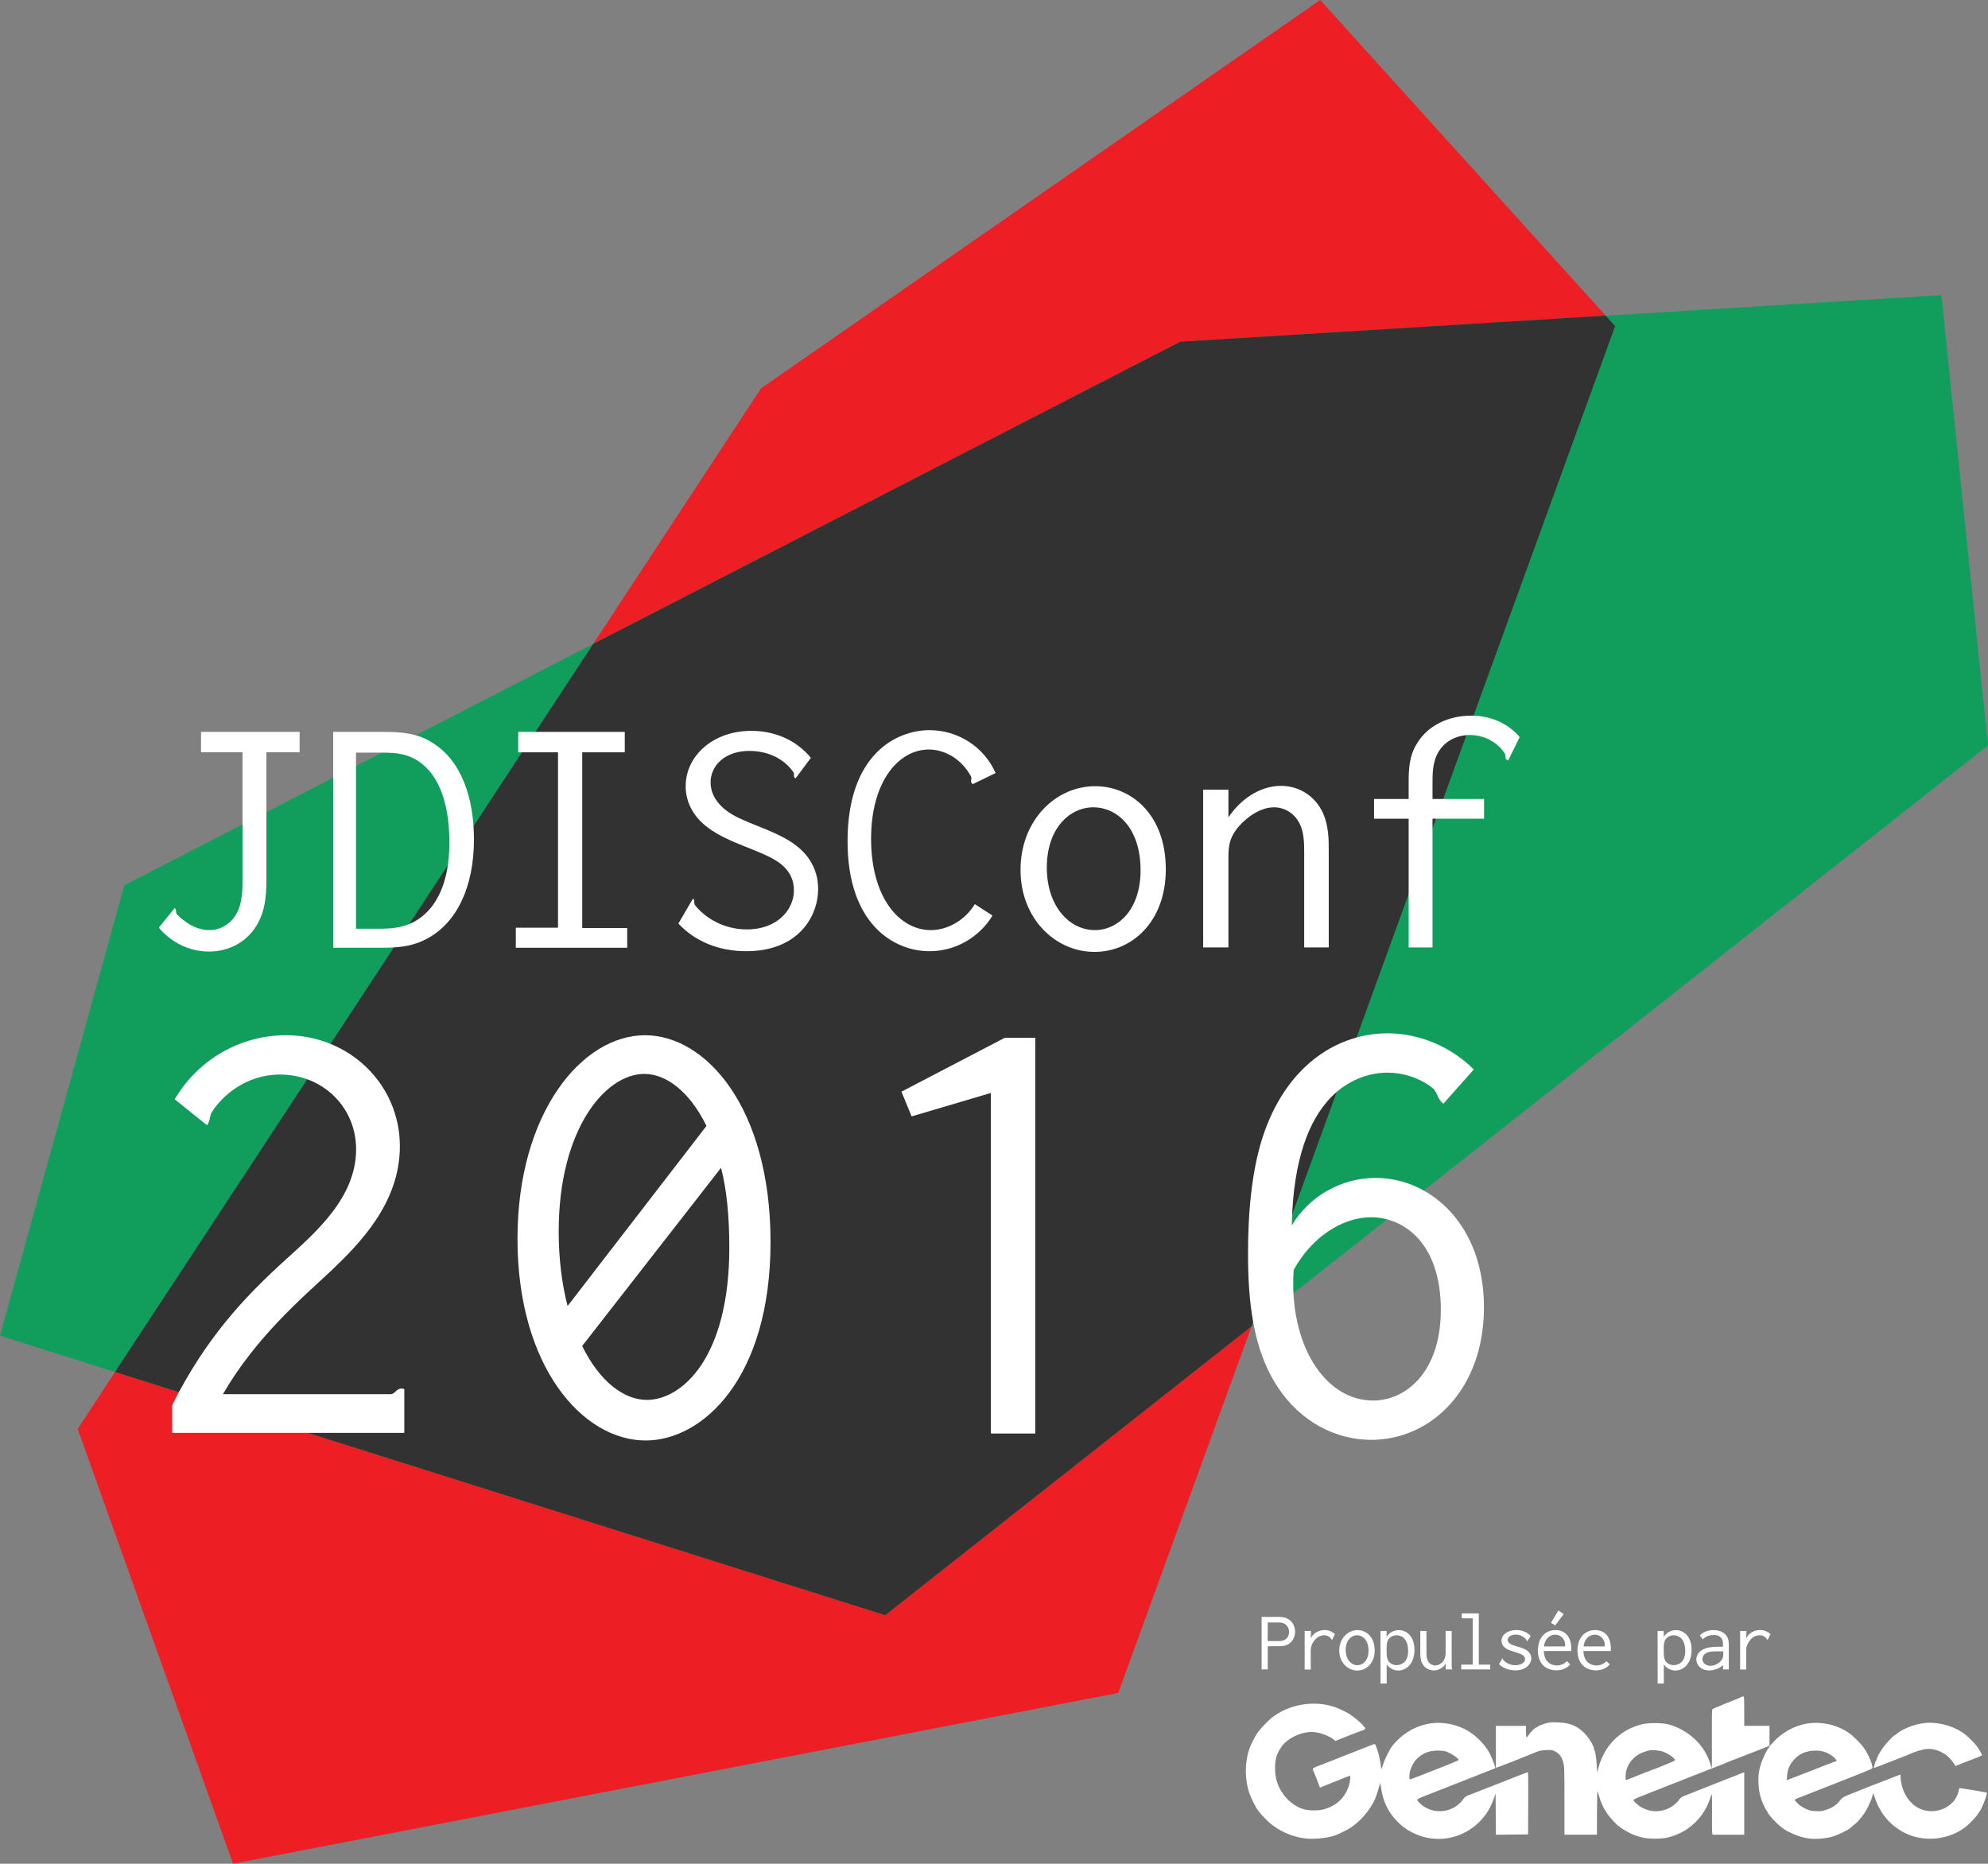 <?xml version="1.0" encoding="UTF-8" standalone="no"?>
<!-- Created with Inkscape (http://www.inkscape.org/) -->

<svg
   xmlns:dc="http://purl.org/dc/elements/1.1/"
   xmlns:cc="http://creativecommons.org/ns#"
   xmlns:rdf="http://www.w3.org/1999/02/22-rdf-syntax-ns#"
   xmlns:svg="http://www.w3.org/2000/svg"
   xmlns="http://www.w3.org/2000/svg"
   xmlns:sodipodi="http://sodipodi.sourceforge.net/DTD/sodipodi-0.dtd"
   xmlns:inkscape="http://www.inkscape.org/namespaces/inkscape"
   width="517.219"
   height="484.875"
   id="svg2"
   version="1.1"
   inkscape:version="0.48.4 r9939"
   sodipodi:docname="logo.svg">
  <rect width="100%" height="100%" fill="#808080" stroke="none"/>
  <defs
     id="defs4">
    <inkscape:path-effect
       effect="skeletal"
       id="path-effect4082"
       is_visible="true"
       pattern="M 0,0 0,10 10,5 z"
       copytype="single_stretched"
       prop_scale="1"
       scale_y_rel="false"
       spacing="0"
       normal_offset="0"
       tang_offset="0"
       prop_units="false"
       vertical_pattern="false"
       fuse_tolerance="0" />
    <inkscape:path-effect
       effect="skeletal"
       id="path-effect3309"
       is_visible="true"
       pattern="M 0,0 0,10 10,5 z"
       copytype="single_stretched"
       prop_scale="1"
       scale_y_rel="false"
       spacing="0"
       normal_offset="0"
       tang_offset="0"
       prop_units="false"
       vertical_pattern="false"
       fuse_tolerance="0" />
    <inkscape:path-effect
       effect="skeletal"
       id="path-effect3243"
       is_visible="true"
       pattern="M 0,0 0,10 10,5 z"
       copytype="single_stretched"
       prop_scale="1"
       scale_y_rel="false"
       spacing="0"
       normal_offset="0"
       tang_offset="0"
       prop_units="false"
       vertical_pattern="false"
       fuse_tolerance="0" />
    <inkscape:perspective
       sodipodi:type="inkscape:persp3d"
       inkscape:vp_x="0 : 526.18109 : 1"
       inkscape:vp_y="0 : 1000 : 0"
       inkscape:vp_z="1401.2373 : 726.18109 : 1"
       inkscape:persp3d-origin="372.04724 : 350.78739 : 1"
       id="perspective2987" />
  </defs>
  <sodipodi:namedview
     id="base"
     pagecolor="#ffffff"
     bordercolor="#666666"
     borderopacity="1.0"
     inkscape:pageopacity="0.0"
     inkscape:pageshadow="2"
     inkscape:zoom="0.98994948"
     inkscape:cx="200.13235"
     inkscape:cy="201.64181"
     inkscape:document-units="px"
     inkscape:current-layer="g3153"
     showgrid="false"
     inkscape:snap-global="false"
     inkscape:window-width="1366"
     inkscape:window-height="734"
     inkscape:window-x="0"
     inkscape:window-y="16"
     inkscape:window-maximized="0"
     fit-margin-top="0"
     fit-margin-left="0"
     fit-margin-right="0"
     fit-margin-bottom="0" />
  <g
     inkscape:label="Calque 1"
     inkscape:groupmode="layer"
     id="layer1"
     transform="translate(-145.456,-252.318)">
    <g
       id="g3153">
      <path
         inkscape:connector-curvature="0"
         id="path3307"
         d="M 488.925,252.318 343.456,353.349 165.675,624.068 l 40.406,113.125 230.312,-44.438 129.281,-355.594 -76.75,-84.844 z"
         style="fill:#ed1f24;fill-opacity:1;fill-rule:evenodd;stroke:none" />
      <path
         inkscape:connector-curvature="0"
         id="path4080"
         d="m 650.55,329.099 -198,12.125 -274.75,141.406 -32.344,117.188 230.312,72.719 286.906,-226.281 -12.125,-117.156 z"
         style="fill:#119e5d;fill-opacity:1;fill-rule:evenodd;stroke:none" />
      <path
         inkscape:connector-curvature="0"
         id="path4092"
         d="m 563.194,334.438 -110.656,6.781 -152.75,78.625 -124.406,189.406 200.375,63.281 95.312,-75.156 94.594,-260.219 -2.469,-2.719 z"
         style="fill:#323232;fill-opacity:1;fill-rule:evenodd;stroke:none" />
      <g
         id="text4097"
         style="font-size:40px;font-style:normal;font-weight:normal;line-height:86%;letter-spacing:0px;word-spacing:0px;fill:#ffffff;fill-opacity:1;stroke:none;font-family:Sans">
        <path
           id="path3790"
           style="font-size:90px;font-variant:normal;font-weight:bold;font-stretch:normal;text-align:center;line-height:86%;text-anchor:middle;font-family:Inconsolata;-inkscape-font-specification:Inconsolata Bold;fill:#ffffff;fill-opacity:1"
           d="m 197.755,442.729 0,5.31 10.8,0 0,32.13 c 0,3.42 0.09,7.47 -1.98,10.53 -1.53,2.25 -3.96,3.6 -6.66,3.6 -4.68,0 -8.19,-3.87 -8.46,-4.14 -0.36,-0.54 0,-1.17 -0.54,-1.62 l -4.14,5.13 c 3.33,3.96 8.1,6.21 13.05,6.21 5.31,0 10.17,-2.61 12.78,-7.47 2.16,-4.05 2.16,-8.28 2.16,-12.33 l 0,-32.04 8.64,0 0,-5.31 -25.65,0" />
        <path
           id="path3792"
           style="font-size:90px;font-variant:normal;font-weight:bold;font-stretch:normal;text-align:center;line-height:86%;text-anchor:middle;font-family:Inconsolata;-inkscape-font-specification:Inconsolata Bold;fill:#ffffff;fill-opacity:1"
           d="m 232.135,442.729 0,56.16 12.06,0 c 4.41,0 8.19,-0.18 12.15,-2.25 8.01,-4.14 12.42,-13.68 12.42,-25.92 0,-10.8 -3.24,-20.25 -10.44,-24.93 -4.05,-2.7 -8.1,-3.06 -13.05,-3.06 l -13.14,0 m 5.94,5.4 6.84,0 c 3.51,0 7.02,0.18 10.53,3.06 5.22,4.32 6.93,12.33 6.93,20.34 0,10.71 -3.51,16.83 -8.01,19.89 -3.51,2.34 -7.02,2.52 -10.53,2.52 l -5.76,0 0,-45.81" />
        <path
           id="path3794"
           style="font-size:90px;font-variant:normal;font-weight:bold;font-stretch:normal;text-align:center;line-height:86%;text-anchor:middle;font-family:Inconsolata;-inkscape-font-specification:Inconsolata Bold;fill:#ffffff;fill-opacity:1"
           d="m 280.285,442.729 0,5.31 10.35,0 0,45.63 -10.98,0 0,5.22 28.98,0 0,-5.13 -11.7,0 0,-45.72 11.07,0 0,-5.31 -27.72,0" />
        <path
           id="path3796"
           style="font-size:90px;font-variant:normal;font-weight:bold;font-stretch:normal;text-align:center;line-height:86%;text-anchor:middle;font-family:Inconsolata;-inkscape-font-specification:Inconsolata Bold;fill:#ffffff;fill-opacity:1"
           d="m 356.425,449.479 c -3.78,-4.59 -9.36,-7.02 -15.48,-7.02 -10.17,0 -17.1,6.66 -17.1,14.4 0,3.24 1.26,7.47 5.94,10.89 5.22,3.87 13.32,5.76 17.55,8.46 3.69,2.25 4.68,5.22 4.68,7.74 0,4.86 -4.14,10.17 -12.24,10.17 -6.12,0 -10.89,-3.06 -13.41,-6.21 -0.27,-0.36 -0.27,-0.54 -0.27,-0.9 0,-0.18 0,-0.72 -0.36,-0.9 l -3.78,6.48 c 4.41,4.77 10.71,7.2 17.64,7.2 13.68,0 18.72,-9.18 18.72,-16.2 0,-2.97 -0.9,-6.84 -4.41,-10.17 -4.86,-4.59 -12.78,-6.21 -17.91,-9.18 -4.68,-2.79 -5.67,-6.12 -5.67,-8.37 0,-4.32 3.69,-8.19 10.08,-8.19 5.22,0 9.27,2.34 11.43,5.49 0.27,0.36 0.18,0.54 0.18,0.9 0,0.54 0.27,0.72 0.45,0.72 l 3.96,-5.31" />
        <path
           id="path3798"
           style="font-size:90px;font-variant:normal;font-weight:bold;font-stretch:normal;text-align:center;line-height:86%;text-anchor:middle;font-family:Inconsolata;-inkscape-font-specification:Inconsolata Bold;fill:#ffffff;fill-opacity:1"
           d="m 387.295,442.279 c -8.73,0 -21.33,6.39 -21.33,28.89 0,21.6 12.06,28.62 21.33,28.62 6.66,0 12.87,-3.51 16.38,-9.27 l -4.59,-2.97 c -2.61,4.23 -7.11,6.75 -11.43,6.75 -8.28,0 -15.57,-8.55 -15.57,-23.76 0,-14.85 7.11,-23.22 15.03,-23.22 4.32,0 8.46,2.61 10.71,6.57 0.18,0.27 0.36,0.54 0.36,0.9 0,0.27 -0.09,0.45 -0.09,0.72 0,0.09 0,0.54 0.45,0.81 l 5.94,-2.88 c -2.97,-6.75 -9.72,-11.16 -17.19,-11.16" />
        <path
           id="path3800"
           style="font-size:90px;font-variant:normal;font-weight:bold;font-stretch:normal;text-align:center;line-height:86%;text-anchor:middle;font-family:Inconsolata;-inkscape-font-specification:Inconsolata Bold;fill:#ffffff;fill-opacity:1"
           d="m 448.765,478.459 c 0,-14.22 -9,-21.6 -18.36,-21.6 -10.44,0 -19.44,9 -19.44,21.78 0,12.51 8.91,21.33 19.26,21.33 9.72,0 18.54,-7.83 18.54,-21.51 m -18.81,-16.11 c 5.94,0 12.24,5.13 12.24,16.38 0,10.35 -5.94,15.57 -11.88,15.57 -6.57,0 -12.51,-6.12 -12.51,-16.29 0,-10.08 5.85,-15.66 12.15,-15.66" />
        <path
           id="path3802"
           style="font-size:90px;font-variant:normal;font-weight:bold;font-stretch:normal;text-align:center;line-height:86%;text-anchor:middle;font-family:Inconsolata;-inkscape-font-specification:Inconsolata Bold;fill:#ffffff;fill-opacity:1"
           d="m 458.485,498.799 6.57,0 0,-23.67 c 0,-2.7 0.36,-4.77 2.07,-7.02 1.53,-2.07 5.49,-5.76 9.81,-5.76 2.07,0 4.14,0.9 5.58,2.61 2.25,2.7 2.25,6.21 2.25,9.09 l 0,24.75 6.39,0 0,-24.93 c 0,-3.15 0,-6.57 -1.44,-9.9 -2.07,-4.59 -6.3,-7.2 -10.98,-7.2 -5.58,0 -10.62,3.6 -13.68,8.19 l 0,-7.2 -6.57,0 0,41.04" />
        <path
           id="path3804"
           style="font-size:90px;font-variant:normal;font-weight:bold;font-stretch:normal;text-align:center;line-height:86%;text-anchor:middle;font-family:Inconsolata;-inkscape-font-specification:Inconsolata Bold;fill:#ffffff;fill-opacity:1"
           d="m 528.235,438.499 c -5.76,0 -11.16,2.43 -14.04,7.11 -2.16,3.42 -2.25,6.84 -2.25,10.53 l 0,4.05 -9,0 0,5.13 9,0 0,33.48 6.21,0 0,-33.48 13.41,0 0,-5.13 -13.41,0 0,-3.24 c 0,-2.97 -0.09,-6.12 1.44,-8.82 1.71,-3.06 4.95,-4.59 8.28,-4.59 3.96,0 7.29,2.07 9,4.68 0.27,0.45 0.27,0.72 0.27,1.08 0,0.63 0.45,0.81 0.72,0.81 l 2.97,-6.03 c -2.97,-3.51 -7.47,-5.58 -12.6,-5.58" />
        <path
           id="path3806"
           style="font-size:165px;font-variant:normal;font-weight:bold;font-stretch:normal;text-align:center;line-height:86%;letter-spacing:11.13px;text-anchor:middle;font-family:Inconsolata;-inkscape-font-specification:Inconsolata Bold;fill:#ffffff;fill-opacity:1"
           d="m 190.915,538.311 8.415,6.765 c 0.99,-1.485 0.495,-2.475 1.485,-3.795 2.475,-3.795 8.58,-9.405 17.49,-9.405 11.055,0 19.8,8.415 19.8,19.47 0,12.54 -10.56,21.615 -17.985,28.38 -11.715,10.56 -21.285,21.12 -29.865,38.115 l 0,7.26 60.39,0 0,-11.385 c -1.155,-0.495 -1.98,0.33 -2.31,0.66 -0.66,0.66 -0.99,0.66 -1.65,0.66 l -43.23,0 c 8.58,-14.85 20.625,-25.08 28.05,-32.01 7.425,-7.095 17.985,-17.655 17.985,-32.505 0,-16.005 -13.035,-28.875 -29.7,-28.875 -11.715,0 -22.77,6.27 -28.875,16.665" />
        <path
           id="path3808"
           style="font-size:165px;font-variant:normal;font-weight:bold;font-stretch:normal;text-align:center;line-height:86%;letter-spacing:11.13px;text-anchor:middle;font-family:Inconsolata;-inkscape-font-specification:Inconsolata Bold;fill:#ffffff;fill-opacity:1"
           d="m 313.255,521.646 c -16.335,0 -33.165,20.13 -33.165,52.965 0,33.33 16.995,52.47 33.33,52.47 14.85,0 32.505,-16.17 32.505,-51.645 0,-34.98 -16.83,-53.79 -32.67,-53.79 m 16.005,23.595 -36.135,46.86 c -1.485,-5.775 -2.31,-12.21 -2.31,-19.47 0,-26.4 12.045,-40.92 22.275,-40.92 5.61,0 11.715,4.455 16.17,13.53 m 3.795,10.89 c 1.485,5.775 2.145,12.705 2.145,20.79 0,28.71 -12.375,39.6 -21.45,39.6 -6.105,0 -12.375,-4.95 -16.83,-14.025 l 36.135,-46.365" />
        <path
           id="path3810"
           style="font-size:165px;font-variant:normal;font-weight:bold;font-stretch:normal;text-align:center;line-height:86%;letter-spacing:11.13px;text-anchor:middle;font-family:Inconsolata;-inkscape-font-specification:Inconsolata Bold;fill:#ffffff;fill-opacity:1"
           d="m 414.805,522.306 -7.92,0 -26.895,14.025 2.64,6.435 20.625,-6.105 0,88.605 11.55,0 0,-102.96" />
        <path
           id="path3812"
           style="font-size:165px;font-variant:normal;font-weight:bold;font-stretch:normal;text-align:center;line-height:86%;letter-spacing:11.13px;text-anchor:middle;font-family:Inconsolata;-inkscape-font-specification:Inconsolata Bold;fill:#ffffff;fill-opacity:1"
           d="m 506.455,521.151 c -12.375,0 -25.575,7.59 -32.01,25.575 -3.465,9.735 -4.29,21.78 -4.29,31.68 0,12.045 1.155,24.915 7.755,34.815 5.94,9.075 15.18,13.695 24.255,13.695 15.675,0 29.37,-13.2 29.37,-34.485 0,-21.285 -13.695,-33.66 -28.215,-33.66 -8.91,0 -17.325,4.785 -21.78,12.375 0.66,-35.145 17.49,-39.765 24.915,-39.765 6.765,0 11.385,3.63 12.045,4.29 0.99,1.155 0.99,2.64 2.475,3.795 l 7.92,-8.91 c -5.94,-5.94 -14.19,-9.405 -22.44,-9.405 m -4.29,47.85 c 8.25,0 18.15,6.435 18.15,24.09 0,16.005 -8.91,23.595 -17.655,23.595 -12.54,0 -21.945,-14.685 -20.625,-33.99 4.62,-8.415 12.54,-13.695 20.13,-13.695" />
      </g>
      <path
         inkscape:connector-curvature="0"
         id="path3012"
         d="m 484.193,730.492 c -2.589,-0.488 -4.841,-1.395 -6.847,-2.757 -1.207,-0.82 -1.366,-0.951 -2.52,-2.089 -0.956,-0.943 -1.151,-1.163 -2.072,-2.341 -0.67,-0.858 -1.889,-3.329 -2.347,-4.761 -1.205,-3.766 -1.071,-8.396 0.345,-11.9 0.436,-1.08 1.638,-3.302 1.991,-3.682 0.103,-0.111 0.362,-0.437 0.576,-0.724 0.391,-0.525 2.34,-2.503 2.91,-2.954 4.521,-3.576 10.961,-4.702 16.444,-2.874 1.208,0.403 3.949,1.755 4.27,2.106 0.043,0.047 0.325,0.257 0.626,0.467 0.954,0.664 2.659,2.214 2.659,2.418 0,0.068 0.121,0.212 0.268,0.32 0.226,0.166 0.236,0.235 0.059,0.447 -0.115,0.138 -0.281,0.252 -0.37,0.252 -0.162,0 -6.303,2.381 -6.958,2.699 -0.289,0.14 -0.415,0.112 -0.704,-0.156 -0.994,-0.923 -3.437,-1.87 -5.21,-2.021 -3.028,-0.257 -6.869,1.493 -8.469,3.858 -1.284,1.898 -1.655,3.123 -1.655,5.475 -4.3e-4,1.918 0.338,3.534 1.05,5.013 1.337,2.779 3.713,4.917 6.346,5.709 1.411,0.425 4.065,0.425 5.475,-1.6e-4 3.074,-0.926 5.137,-2.836 6.236,-5.773 0.35,-0.935 0.62,-2.916 0.398,-2.916 -0.138,0 -1.617,0.578 -5.632,2.2 l -2.205,0.891 -0.2,-0.567 c -0.412,-1.167 -1.298,-3.399 -1.522,-3.833 -0.321,-0.621 -0.218,-0.693 2.377,-1.666 1.205,-0.451 2.472,-0.944 2.816,-1.094 0.344,-0.15 1.928,-0.78 3.52,-1.401 1.592,-0.62 3.035,-1.186 3.207,-1.256 0.966,-0.396 4.002,-1.565 4.066,-1.565 0.108,0 0.526,1.017 0.868,2.112 0.271,0.866 0.7,3.11 0.808,4.224 0.036,0.37 0.14,0.17 0.491,-0.939 0.539,-1.704 1.759,-4.124 2.563,-5.084 4.74,-5.663 11.921,-7.336 18.423,-4.292 2.565,1.201 5.224,3.69 6.625,6.202 0.432,0.775 1.368,3.058 1.494,3.644 l 0.101,0.469 -2.78,1.078 c -1.529,0.593 -3.343,1.31 -4.032,1.594 -1.078,0.445 -4.542,1.805 -11.771,4.622 -1.04,0.405 -1.759,0.772 -1.76,0.898 -4.5e-4,0.117 0.314,0.523 0.698,0.902 3.226,3.181 8.746,2.644 11.34,-1.102 0.351,-0.506 0.648,-0.715 1.437,-1.008 0.547,-0.203 3.282,-1.271 6.079,-2.373 7.145,-2.816 9.151,-3.593 9.278,-3.593 0.061,0 0.093,3.643 0.07,8.096 l -0.041,8.096 -4.183,0.042 -4.183,0.042 -0.041,-5.361 -0.041,-5.361 -0.374,1.095 c -0.863,2.526 -2.091,4.537 -3.832,6.272 -4.091,4.078 -9.961,5.47 -15.427,3.656 -1.142,-0.379 -3.276,-1.46 -3.746,-1.897 -0.17,-0.158 -0.347,-0.287 -0.395,-0.287 -0.047,0 -0.309,-0.194 -0.582,-0.43 -3.317,-2.879 -4.906,-5.876 -5.533,-10.442 l -0.107,-0.782 -0.225,0.782 c -0.846,2.945 -1.294,4.028 -2.333,5.632 -1.353,2.09 -3.145,3.934 -5.134,5.284 -0.624,0.424 -2.986,1.605 -3.926,1.963 -2.189,0.834 -6.348,1.177 -8.761,0.722 z m 31.906,-16.664 c 1.983,-0.781 4.784,-1.886 6.226,-2.455 1.441,-0.569 2.62,-1.1 2.62,-1.179 0,-0.318 -1.241,-1.273 -2.345,-1.804 -1.046,-0.503 -1.334,-0.57 -2.69,-0.625 -2.358,-0.095 -4.166,0.552 -5.765,2.061 -0.785,0.741 -1.588,2.22 -1.871,3.446 -0.214,0.926 -0.197,1.977 0.031,1.977 0.104,0 1.811,-0.639 3.794,-1.42 z m 56.936,16.607 c -0.782,-0.163 -1.979,-0.526 -2.659,-0.808 -1.209,-0.501 -3.375,-1.772 -3.479,-2.041 -0.029,-0.074 -0.12,-0.135 -0.202,-0.135 -0.293,0 -2.424,-2.285 -3.136,-3.363 -1.151,-1.742 -1.606,-2.807 -2.442,-5.71 -0.113,-0.394 -0.162,1.108 -0.174,5.358 l -0.016,5.906 -4.224,0 -4.224,0 0,-8.81 c 0,-8.19 -0.021,-8.891 -0.301,-9.956 -0.382,-1.456 -0.993,-2.307 -2.067,-2.877 -0.799,-0.424 -0.913,-0.442 -2.403,-0.371 -1.344,0.064 -1.752,0.153 -2.894,0.633 -1.906,0.801 -7.529,3.033 -8.956,3.556 l -1.212,0.444 0,-5.467 0,-5.467 3.911,0 3.911,0 0,1.486 c 0,0.874 0.064,1.486 0.154,1.486 0.085,0 0.325,-0.264 0.534,-0.587 0.489,-0.756 1.638,-1.916 1.898,-1.916 0.044,0 0.342,-0.172 0.663,-0.383 0.321,-0.211 1.145,-0.536 1.831,-0.723 1.082,-0.295 1.518,-0.329 3.285,-0.26 3.155,0.125 4.975,0.88 6.917,2.873 1.094,1.122 2.395,3.274 2.395,3.961 0,0.148 0.052,0.32 0.115,0.384 0.233,0.233 0.505,1.948 0.611,3.848 l 0.108,1.955 0.226,-0.86 c 1.042,-3.963 2.954,-6.896 5.979,-9.174 1.378,-1.037 3.38,-1.964 5.397,-2.499 1.551,-0.411 5.338,-0.41 6.883,0.002 5.378,1.434 9.709,5.596 11.053,10.621 0.108,0.405 0.235,0.737 0.282,0.737 0.047,10e-6 0.065,-3.387 0.04,-7.526 -0.03,-5.158 0.009,-7.589 0.122,-7.726 0.092,-0.11 0.605,-0.361 1.14,-0.556 0.535,-0.196 1.043,-0.403 1.129,-0.462 0.086,-0.059 1.283,-0.55 2.659,-1.093 1.377,-0.543 2.57,-1.047 2.652,-1.12 0.082,-0.073 0.275,-0.133 0.43,-0.133 0.263,0 0.282,0.246 0.282,3.833 l 0,3.833 3.285,0 3.285,0 0,2.585 0,2.585 -0.43,0.173 c -0.237,0.095 -0.606,0.244 -0.821,0.33 -0.215,0.087 -0.567,0.228 -0.782,0.314 -0.215,0.086 -0.532,0.213 -0.704,0.282 -1.162,0.468 -5.891,2.299 -7.118,2.756 -0.817,0.305 -1.557,0.608 -1.643,0.675 -0.086,0.067 -0.473,0.229 -0.86,0.36 -0.387,0.131 -2.605,0.989 -4.928,1.906 -2.323,0.917 -4.646,1.833 -5.162,2.034 -1.844,0.719 -7.09,2.783 -10.042,3.951 -2.845,1.126 -2.994,1.205 -2.83,1.511 0.095,0.177 0.338,0.452 0.54,0.611 0.202,0.159 0.455,0.374 0.562,0.477 0.934,0.905 3.024,1.665 4.58,1.665 2.603,0 4.88,-1.183 6.375,-3.312 0.175,-0.249 0.7,-0.556 1.408,-0.823 0.621,-0.235 1.27,-0.488 1.442,-0.562 0.172,-0.074 1.158,-0.462 2.19,-0.862 1.033,-0.4 2.088,-0.819 2.347,-0.932 0.258,-0.113 1.948,-0.78 3.755,-1.482 1.807,-0.702 3.426,-1.341 3.598,-1.418 0.172,-0.078 0.682,-0.277 1.134,-0.444 l 0.821,-0.303 0,8.12 0,8.12 -4.127,0 -4.127,0 -0.085,-0.43 c -0.047,-0.237 -0.066,-2.595 -0.043,-5.241 0.023,-2.646 -0.005,-4.811 -0.061,-4.811 -0.057,0 -0.268,0.51 -0.469,1.134 -1.022,3.171 -3.108,5.935 -5.953,7.886 -1.375,0.943 -3.089,1.693 -5.002,2.188 -1.458,0.377 -4.694,0.411 -6.351,0.068 z m -2.391,-15.829 c 1.065,-0.44 2.007,-0.813 2.093,-0.829 0.086,-0.016 0.332,-0.126 0.548,-0.244 0.215,-0.118 0.426,-0.212 0.469,-0.208 0.166,0.014 1.042,-0.313 1.601,-0.598 0.149,-0.076 0.344,-0.138 0.432,-0.138 0.088,0 0.459,-0.135 0.823,-0.301 0.365,-0.165 1.533,-0.638 2.597,-1.05 1.064,-0.412 1.968,-0.839 2.01,-0.948 0.215,-0.561 -2.404,-2.231 -3.866,-2.465 -2.028,-0.325 -2.774,-0.254 -4.537,0.429 -2.037,0.79 -3.571,2.435 -4.189,4.492 -0.27,0.897 -0.346,2.659 -0.115,2.659 0.108,0 1.068,-0.36 2.133,-0.799 z m 45.427,16.02 c -2.189,-0.297 -4.826,-1.312 -6.649,-2.559 -0.98,-0.671 -2.555,-2.165 -3.224,-3.06 -0.249,-0.333 -0.541,-0.699 -0.648,-0.812 -0.108,-0.114 -0.196,-0.267 -0.196,-0.341 0,-0.074 -0.091,-0.227 -0.202,-0.341 -0.261,-0.267 -1.101,-2.029 -1.422,-2.983 -0.563,-1.676 -0.782,-3.034 -0.788,-4.889 -0.006,-1.881 0.126,-2.718 0.726,-4.615 0.318,-1.004 1.461,-3.446 1.684,-3.598 0.063,-0.043 0.225,-0.292 0.359,-0.554 0.134,-0.262 0.795,-1.031 1.469,-1.708 2.922,-2.939 6.825,-4.621 10.722,-4.621 3.028,7e-5 5.963,0.883 8.493,2.555 1.177,0.778 3.254,2.859 4.086,4.094 1.048,1.556 2.009,3.763 2.132,4.896 0.045,0.41 0.244,0.321 -7.392,3.317 -2.452,0.962 -4.599,1.808 -4.771,1.881 -0.521,0.219 -6.355,2.508 -7.235,2.839 -0.452,0.17 -0.821,0.38 -0.821,0.466 0,0.152 0.859,1.036 1.52,1.564 0.177,0.142 0.805,0.488 1.394,0.769 0.916,0.437 1.286,0.521 2.559,0.582 1.309,0.062 1.637,0.021 2.719,-0.343 1.711,-0.576 2.701,-1.273 3.802,-2.679 0.451,-0.576 0.758,-0.735 3.441,-1.787 1.62,-0.635 3.263,-1.293 3.65,-1.463 0.387,-0.169 0.88,-0.361 1.095,-0.425 0.215,-0.065 1.92,-0.723 3.788,-1.464 1.869,-0.741 3.435,-1.347 3.481,-1.347 0.046,0 0.083,0.275 0.083,0.612 0,1.063 0.423,2.87 0.927,3.955 1.54,3.319 4.336,5.146 7.557,4.936 2.275,-0.148 4.139,-1.097 5.544,-2.824 0.384,-0.472 0.987,-1.831 1.086,-2.446 0.056,-0.353 0.146,-0.669 0.199,-0.701 0.122,-0.074 7.018,1.069 7.131,1.181 0.242,0.242 -1.472,4.602 -1.96,4.985 -0.055,0.043 -0.186,0.243 -0.292,0.444 -0.324,0.614 -2.099,2.526 -3.081,3.318 -4.485,3.617 -11.168,4.277 -16.227,1.603 -3.662,-1.936 -6.187,-4.939 -7.537,-8.962 l -0.446,-1.33 -0.216,0.782 c -0.119,0.43 -0.309,0.993 -0.423,1.252 -1.035,2.342 -1.494,3.137 -2.562,4.434 -0.805,0.978 -0.978,1.152 -1.902,1.904 -0.473,0.386 -0.982,0.811 -1.131,0.945 -0.387,0.348 -2.744,1.506 -3.821,1.877 -1.842,0.635 -4.772,0.924 -6.702,0.662 z m 0.901,-17.741 c 3.249,-1.281 5.973,-2.329 6.053,-2.329 0.628,0 -0.09,-0.923 -1.331,-1.712 -1.288,-0.819 -2.676,-1.159 -4.349,-1.065 -2.364,0.133 -4.055,0.97 -5.459,2.705 -0.914,1.129 -1.368,2.294 -1.484,3.806 l -0.088,1.152 0.376,-0.114 c 0.207,-0.063 3.034,-1.162 6.283,-2.443 z m 16.099,-1.117 c 0.088,-0.28 0.197,-0.668 0.242,-0.863 0.045,-0.195 0.144,-0.393 0.22,-0.439 0.076,-0.047 0.138,-0.187 0.138,-0.312 0,-0.406 0.663,-1.683 1.539,-2.961 0.772,-1.128 2.84,-3.359 3.121,-3.366 0.061,-0.002 0.38,-0.237 0.708,-0.524 1.184,-1.033 3.943,-2.173 6.276,-2.592 3.711,-0.666 8.244,0.452 11.375,2.806 0.741,0.557 2.511,2.32 3.019,3.008 0.82,1.11 1.505,2.363 1.366,2.502 -0.076,0.076 -1.242,0.554 -2.592,1.064 -1.35,0.51 -2.681,1.024 -2.957,1.144 -1.359,0.588 -1.367,0.589 -1.474,0.299 -0.055,-0.15 -0.144,-0.308 -0.198,-0.351 -0.053,-0.043 -0.267,-0.325 -0.475,-0.626 -1.459,-2.117 -4.343,-3.479 -6.794,-3.209 -0.932,0.103 -2.598,0.59 -3.765,1.101 -0.344,0.151 -0.784,0.335 -0.978,0.409 -0.194,0.074 -0.546,0.215 -0.782,0.312 -0.616,0.254 -0.929,0.377 -2.073,0.816 -0.559,0.215 -2.098,0.818 -3.419,1.341 -1.321,0.523 -2.46,0.951 -2.531,0.951 -0.071,0 -0.057,-0.229 0.032,-0.508 z"
         style="fill:#ffffff;fill-opacity:1" />
      <g
         id="text4007"
         style="font-size:21.95px;font-style:normal;font-variant:normal;font-weight:normal;font-stretch:normal;line-height:125%;letter-spacing:0px;word-spacing:0px;fill:#ffffff;fill-opacity:1;stroke:none;font-family:SquareFont Outline;-inkscape-font-specification:SquareFont Outline">
        <path
           id="path4035"
           style="letter-spacing:-0.675px;fill:#ffffff;font-family:Inconsolata;-inkscape-font-specification:Inconsolata"
           d="m 473.688,672.969 0,13.675 1.602,0 0,-6.036 2.678,0 c 0.856,0 1.668,-0.022 2.502,-0.439 1.273,-0.637 1.932,-1.954 1.932,-3.336 0,-1.383 -0.658,-2.722 -1.954,-3.38 -0.856,-0.461 -1.712,-0.483 -2.59,-0.483 l -4.17,0 m 1.602,1.449 2.568,0 c 0.571,0 1.119,0.022 1.69,0.285 0.834,0.439 1.295,1.317 1.295,2.195 0,0.878 -0.439,1.69 -1.229,2.085 -0.527,0.263 -1.054,0.285 -1.58,0.285 l -2.766,0 0.022,-4.851" />
        <path
           id="path4037"
           style="letter-spacing:-0.675px;fill:#ffffff;font-family:Inconsolata;-inkscape-font-specification:Inconsolata"
           d="m 484.888,676.634 0,10.031 1.58,0 0,-4.873 c 0,-0.615 0.022,-1.273 0.702,-2.349 0.922,-1.449 2.107,-1.69 2.832,-1.69 0.834,0 1.361,0.395 1.646,0.746 0.132,0.176 0.198,0.351 0.373,0.505 l 0.746,-1.515 c -0.637,-0.658 -1.558,-1.097 -2.678,-1.097 -1.471,0 -2.963,0.746 -3.622,2.173 l 0.066,-1.932 -1.646,0" />
        <path
           id="path4039"
           style="letter-spacing:-0.675px;fill:#ffffff;font-family:Inconsolata;-inkscape-font-specification:Inconsolata"
           d="m 503.112,681.683 c 0,-3.468 -2.195,-5.268 -4.478,-5.268 -2.546,0 -4.741,2.195 -4.741,5.312 0,3.051 2.173,5.202 4.697,5.202 2.371,0 4.522,-1.91 4.522,-5.246 m -4.588,-3.929 c 1.449,0 2.985,1.251 2.985,3.995 0,2.524 -1.449,3.797 -2.897,3.797 -1.602,0 -3.051,-1.493 -3.051,-3.973 0,-2.458 1.427,-3.819 2.963,-3.819" />
        <path
           id="path4041"
           style="letter-spacing:-0.675px;fill:#ffffff;font-family:Inconsolata;-inkscape-font-specification:Inconsolata"
           d="m 504.61,676.634 0.022,13.675 1.602,0 0,-4.983 c 0.68,0.988 1.8,1.602 3.007,1.602 2.063,0 4.214,-1.734 4.214,-5.4 0,-3.534 -2.085,-5.114 -4.061,-5.114 -1.295,0 -2.502,0.658 -3.183,1.756 l 0,-1.536 -1.602,0 m 4.192,1.119 c 0.878,0 3.007,0.461 3.007,4.105 0,3.161 -2.063,3.666 -3.007,3.666 -0.944,0 -1.91,-0.483 -2.305,-1.383 -0.285,-0.68 -0.285,-1.515 -0.285,-2.963 0,-0.834 0.044,-1.449 0.263,-1.975 0.395,-0.9 1.317,-1.449 2.327,-1.449" />
        <path
           id="path4043"
           style="letter-spacing:-0.675px;fill:#ffffff;font-family:Inconsolata;-inkscape-font-specification:Inconsolata"
           d="m 514.976,676.634 0,5.597 c 0,0.856 0,1.734 0.395,2.634 0.571,1.317 1.8,2.041 3.117,2.041 1.251,0 2.436,-0.68 3.095,-1.778 l -0.022,0.746 c 0,0.263 0,0.527 0.044,0.768 l 1.668,0 c -0.11,-0.285 -0.132,-0.615 -0.132,-0.9 l 0,-9.109 -1.58,0 0,5.509 c 0,0.768 -0.066,1.361 -0.395,1.975 -0.461,0.856 -1.361,1.493 -2.327,1.493 -0.768,0 -1.515,-0.439 -1.91,-1.229 -0.351,-0.702 -0.351,-1.493 -0.351,-2.151 l 0,-5.597 -1.602,0" />
        <path
           id="path4045"
           style="letter-spacing:-0.675px;fill:#ffffff;font-family:Inconsolata;-inkscape-font-specification:Inconsolata"
           d="m 525.759,672.069 0,1.273 2.853,0 0,12.05 -2.985,0 0,1.251 7.529,0 0,-1.251 -2.963,0 0,-13.324 -4.434,0" />
        <path
           id="path4047"
           style="letter-spacing:-0.675px;fill:#ffffff;font-family:Inconsolata;-inkscape-font-specification:Inconsolata"
           d="m 543.697,677.951 c -0.922,-1.01 -2.261,-1.558 -3.753,-1.558 -2.327,0 -3.841,1.295 -3.841,2.788 0,1.756 1.888,2.393 2.436,2.59 0.856,0.307 1.954,0.571 2.7,0.922 0.834,0.395 0.988,0.922 0.988,1.273 0,0.944 -1.141,1.58 -2.568,1.58 -1.712,0 -2.81,-1.032 -3.139,-1.383 -0.066,-0.088 -0.066,-0.154 -0.066,-0.241 0,-0.022 0.022,-0.154 -0.088,-0.198 l -0.922,1.558 c 1.185,1.097 2.722,1.602 4.236,1.602 2.744,0 4.17,-1.624 4.17,-3.139 0,-0.68 -0.285,-1.602 -1.471,-2.261 -1.119,-0.637 -2.744,-0.856 -3.688,-1.317 -0.812,-0.395 -0.988,-0.878 -0.988,-1.229 0,-0.79 0.988,-1.361 2.107,-1.361 1.449,0 2.414,0.878 2.788,1.383 0.066,0.066 0.044,0.132 0.044,0.198 0,0.132 0.088,0.176 0.132,0.176 l 0.922,-1.383" />
        <path
           id="path4049"
           style="letter-spacing:-0.675px;fill:#ffffff;font-family:Inconsolata;-inkscape-font-specification:Inconsolata"
           d="m 550.902,671.301 -1.932,3.227 1.097,0.658 2.217,-2.941 -1.383,-0.944 m -0.724,5.092 c -2.393,0 -4.609,1.712 -4.609,5.356 0,3.358 2.085,5.136 4.807,5.136 1.449,0 2.744,-0.527 3.6,-1.558 l -0.878,-0.856 c -0.637,0.746 -1.602,1.141 -2.59,1.141 -1.339,0 -3.292,-0.746 -3.402,-3.753 l 7.112,0 c 0.066,-0.68 0.044,-1.339 -0.066,-1.91 -0.461,-2.7 -2.327,-3.556 -3.973,-3.556 m -3.029,4.258 c 0.329,-2.371 1.844,-3.051 2.919,-3.051 1.624,0 2.788,1.427 2.59,3.051 l -5.509,0" />
        <path
           id="path4051"
           style="letter-spacing:-0.675px;fill:#ffffff;font-family:Inconsolata;-inkscape-font-specification:Inconsolata"
           d="m 560.478,676.393 c -2.393,0 -4.609,1.712 -4.609,5.356 0,3.358 2.085,5.136 4.807,5.136 1.449,0 2.744,-0.527 3.6,-1.558 l -0.878,-0.856 c -0.637,0.746 -1.602,1.141 -2.59,1.141 -1.339,0 -3.292,-0.746 -3.402,-3.753 l 7.112,0 c 0.066,-0.68 0.044,-1.339 -0.066,-1.91 -0.461,-2.7 -2.327,-3.556 -3.973,-3.556 m -3.029,4.258 c 0.329,-2.371 1.844,-3.051 2.919,-3.051 1.624,0 2.788,1.427 2.59,3.051 l -5.509,0" />
        <path
           id="path4053"
           style="letter-spacing:-0.675px;fill:#ffffff;font-family:Inconsolata;-inkscape-font-specification:Inconsolata"
           d="m 576.71,676.634 0.022,13.675 1.602,0 0,-4.983 c 0.68,0.988 1.8,1.602 3.007,1.602 2.063,0 4.214,-1.734 4.214,-5.4 0,-3.534 -2.085,-5.114 -4.061,-5.114 -1.295,0 -2.502,0.658 -3.183,1.756 l 0,-1.536 -1.602,0 m 4.192,1.119 c 0.878,0 3.007,0.461 3.007,4.105 0,3.161 -2.063,3.666 -3.007,3.666 -0.944,0 -1.91,-0.483 -2.305,-1.383 -0.285,-0.68 -0.285,-1.515 -0.285,-2.963 0,-0.834 0.044,-1.449 0.263,-1.975 0.395,-0.9 1.317,-1.449 2.327,-1.449" />
        <path
           id="path4055"
           style="letter-spacing:-0.675px;fill:#ffffff;font-family:Inconsolata;-inkscape-font-specification:Inconsolata"
           d="m 587.69,677.798 0.768,1.01 c 0.834,-0.856 1.954,-1.119 2.897,-1.119 1.185,0 1.778,0.505 2.063,0.966 0.329,0.549 0.307,1.207 0.307,1.734 l 0,0.351 -0.307,0 c -1.493,0 -3.073,0 -4.346,0.461 -1.58,0.571 -2.283,1.756 -2.283,2.853 0,1.471 1.273,2.853 3.358,2.853 1.229,0 2.502,-0.461 3.6,-1.361 l 0,1.097 1.493,0 0,-6.212 c 0,-0.812 -0.022,-1.58 -0.483,-2.371 -0.658,-1.076 -1.932,-1.646 -3.49,-1.646 -1.339,0 -2.634,0.417 -3.578,1.383 m 6.102,4.149 0,0.68 c 0,0.505 0,1.163 -0.68,1.888 -0.373,0.373 -1.317,1.185 -2.634,1.185 -1.339,0 -2.107,-0.856 -2.107,-1.734 0,-0.746 0.505,-1.558 1.756,-1.866 0.922,-0.22 2.261,-0.154 3.314,-0.154 l 0.351,0" />
        <path
           id="path4057"
           style="letter-spacing:-0.675px;fill:#ffffff;font-family:Inconsolata;-inkscape-font-specification:Inconsolata"
           d="m 598.188,676.634 0,10.031 1.58,0 0,-4.873 c 0,-0.615 0.022,-1.273 0.702,-2.349 0.922,-1.449 2.107,-1.69 2.832,-1.69 0.834,0 1.361,0.395 1.646,0.746 0.132,0.176 0.198,0.351 0.373,0.505 l 0.746,-1.515 c -0.637,-0.658 -1.558,-1.097 -2.678,-1.097 -1.471,0 -2.963,0.746 -3.622,2.173 l 0.066,-1.932 -1.646,0" />
      </g>
    </g>
  </g>
</svg>
